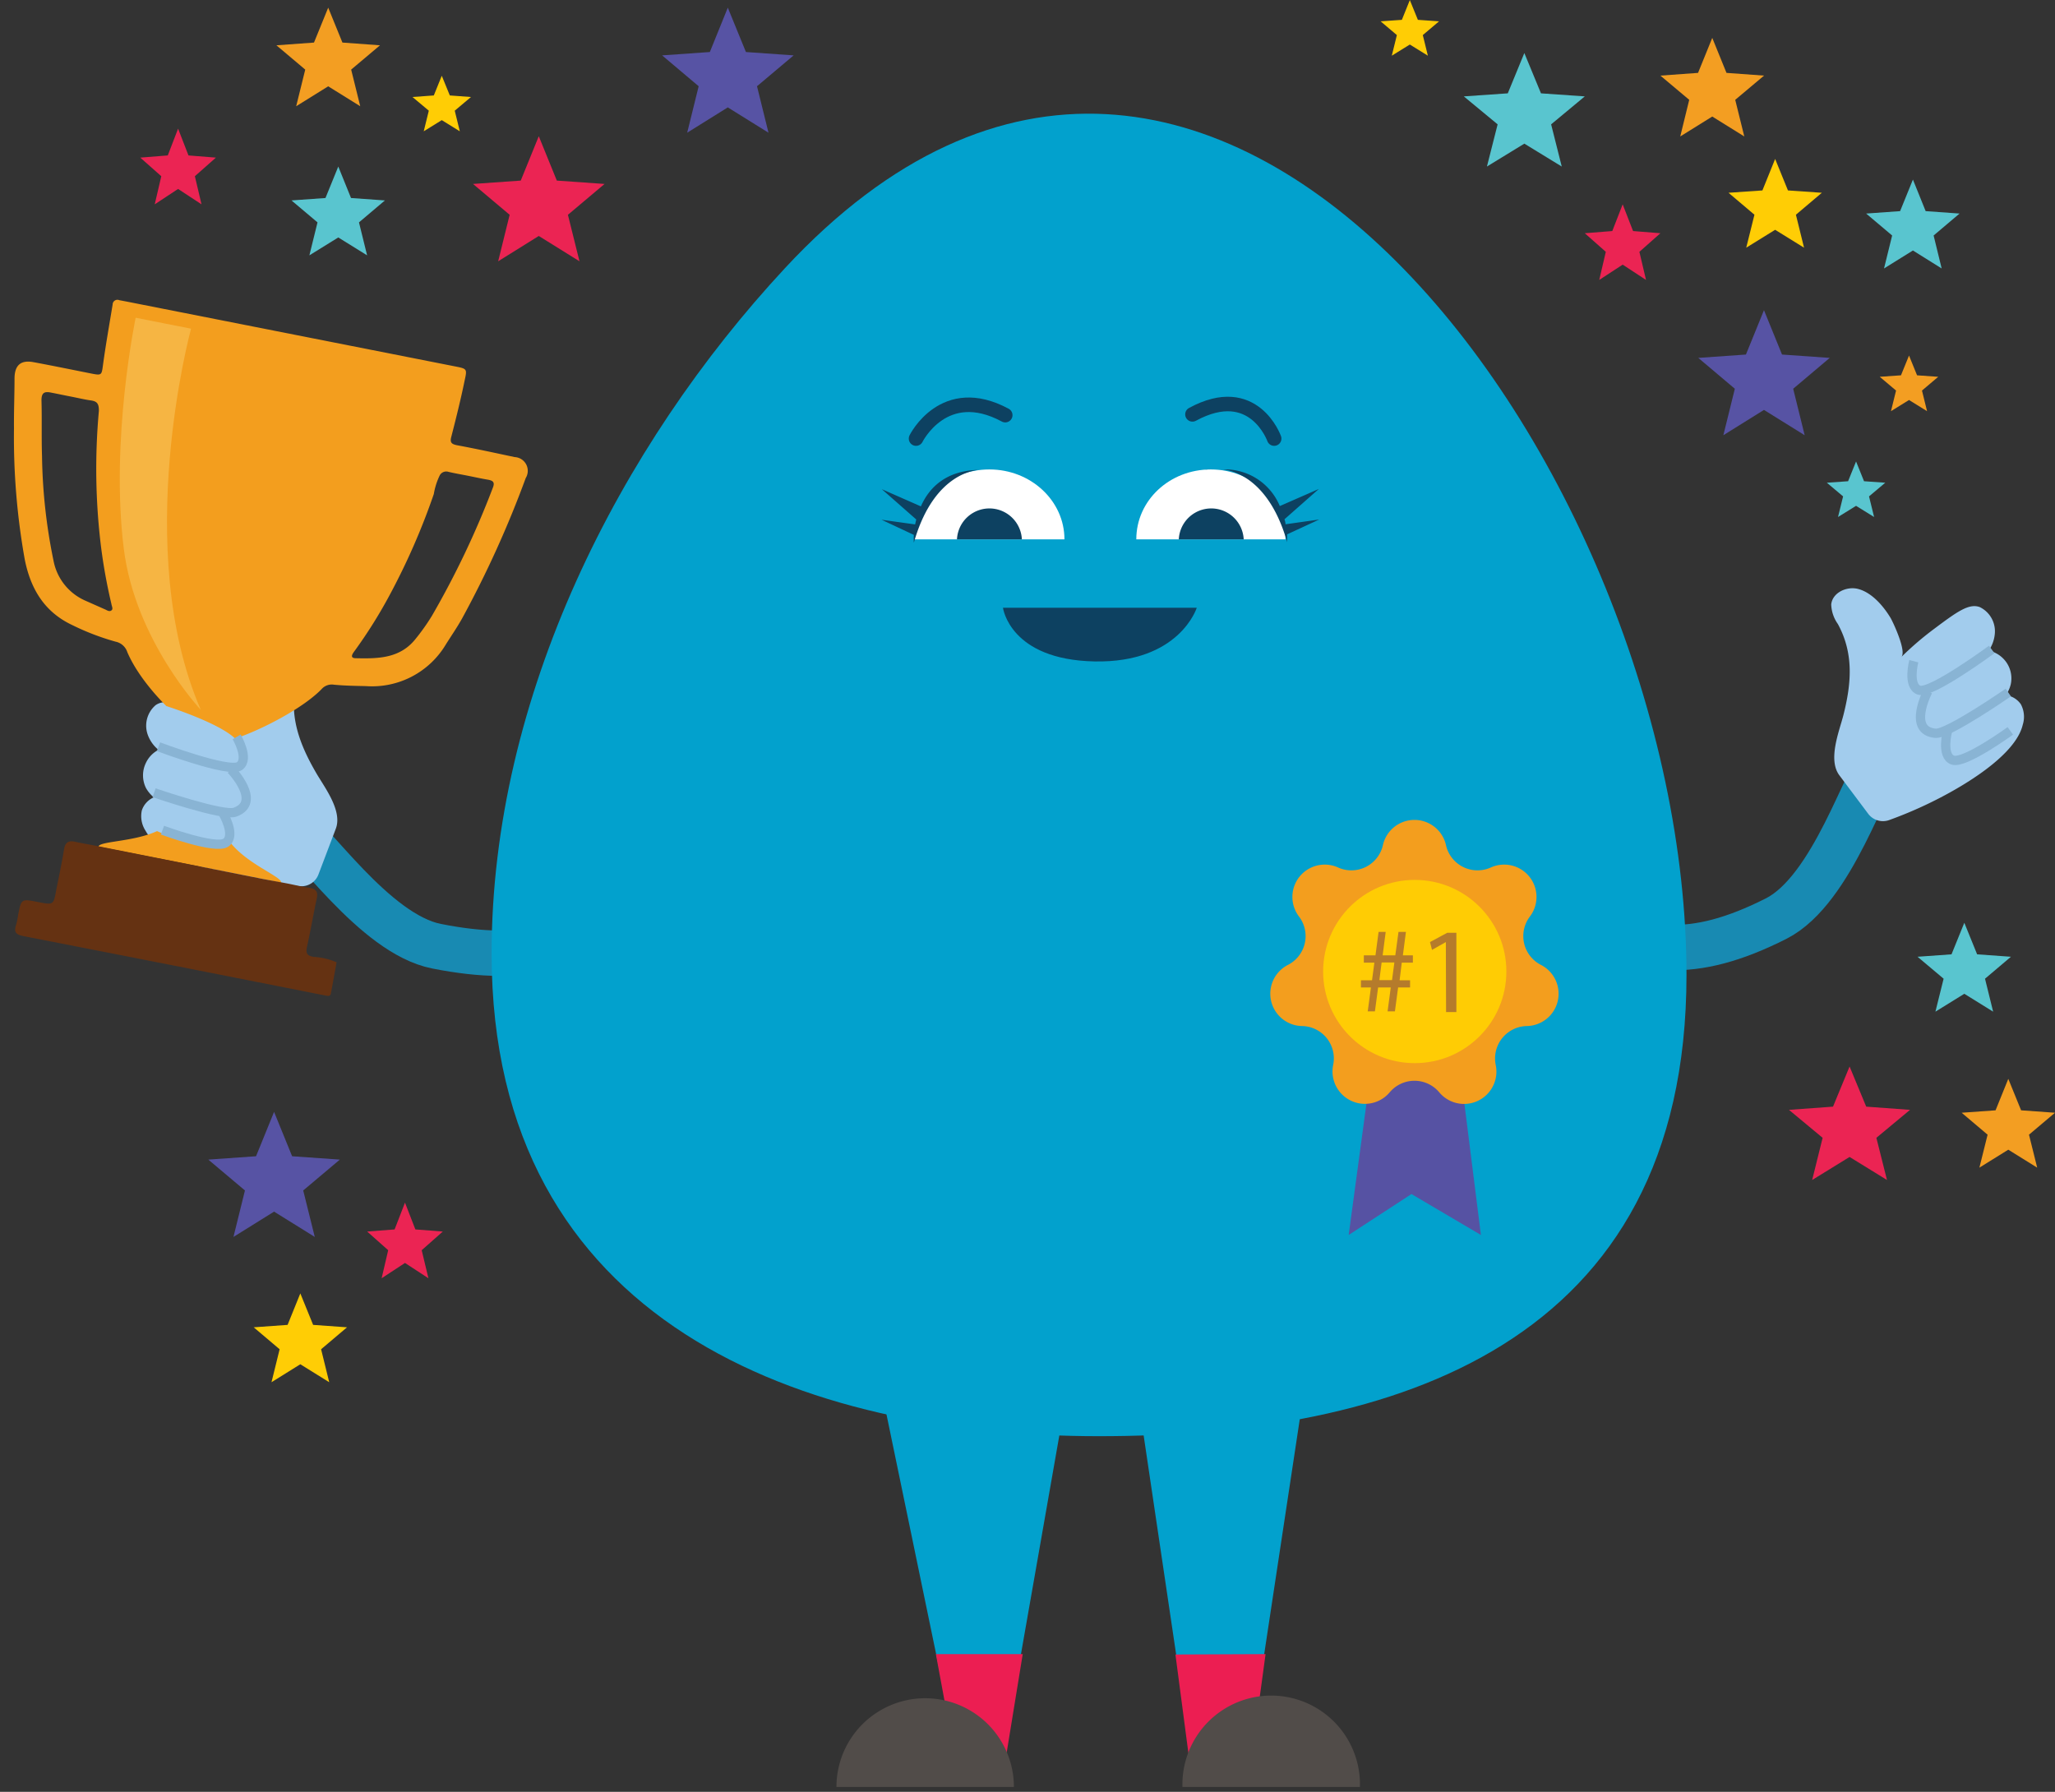 <svg xmlns="http://www.w3.org/2000/svg" viewBox="0 0 263.1 229.4"><rect x="0" y="0" width="263.1" height="229.4" fill="#333333" stroke="none"/><defs><style>.cls-1,.cls-3,.cls-5{fill:none;stroke-miterlimit:10;}.cls-1{stroke:#188ab2;stroke-width:5.81px;}.cls-1,.cls-5{stroke-linecap:round;}.cls-2{fill:#a2cced;}.cls-3{stroke:#89b4d4;stroke-width:1.19px;}.cls-4{fill:#02a1cd;}.cls-5{stroke:#0d4161;stroke-width:1.86px;}.cls-6{fill:#0d4161;}.cls-7{fill:#fff;}.cls-8{fill:#f39e1e;}.cls-9{fill:#653212;}.cls-10{fill:#f6b543;}.cls-11{fill:#5652a3;}.cls-12{fill:#ffcc04;}.cls-13{fill:#b57b2b;}.cls-14{fill:#1d8ab1;}.cls-15{fill:#59c5cf;}.cls-16{fill:#eb2453;}.cls-17{fill:#f39e22;}.cls-18{fill:#ffcd05;}.cls-19{fill:#5753a4;}.cls-20{fill:#ec1e52;}.cls-21{fill:#514c49;}</style></defs><g id="Layer_2" data-name="Layer 2"><path class="cls-1" d="M203.27,117.29c6.44,4.8,13.36,5.77,24.14.31,7.3-3.71,11.52-18.48,13.67-20.35"/><path class="cls-2" d="M239.18,104.18a2.36,2.36,0,0,0,2.69.81,53.37,53.37,0,0,0,6.62-2.91c2.34-1.22,9.52-5.19,10.48-9.29a3.38,3.38,0,0,0-.25-2.64A2.75,2.75,0,0,0,256.79,89a3.86,3.86,0,0,0,.65-1.41,3.6,3.6,0,0,0-.83-3.13,3.65,3.65,0,0,0-2-1.16,4.45,4.45,0,0,0,.79-2.22,3.44,3.44,0,0,0-1.94-3.36c-1.38-.5-2.89.59-5.78,2.75a40.21,40.21,0,0,0-4.27,3.66c.74-.67-1-4.38-1.35-5-.92-1.53-2.41-3.29-4.21-3.74-1.44-.35-3.25.49-3.4,2a4.58,4.58,0,0,0,.85,2.5c2.05,3.76,1.75,7.58.7,11.7-.51,2-2,5.62-.53,7.64Z"/><path class="cls-3" d="M255,83.15s-7.79,5.74-9.3,5.21-.68-3.71-.68-3.71"/><path class="cls-3" d="M257.12,88.66s-7.7,5.34-9.3,5.22c-3.68-.3-1-5.39-1-5.39"/><path class="cls-3" d="M257.38,93.57s-5.86,4.27-7.37,3.74-.68-3.7-.68-3.7"/><path class="cls-1" d="M37.11,105.79c2.58,1.22,10.75,13.76,18.78,15.35,11.85,2.34,18.15.06,23-6.29"/><path class="cls-2" d="M43,106.08c.87-2.34-1.53-5.38-2.57-7.21-2.13-3.68-3.45-7.28-2.5-11.45a4.58,4.58,0,0,0,.15-2.64c-.55-1.39-2.52-1.71-3.82-1-1.61.92-2.57,3-3,4.74-.15.72-.83,4.77.06,5.22a38.19,38.19,0,0,0-5.11-2.37c-3.36-1.3-5.11-1.94-6.3-1.08a3.46,3.46,0,0,0-1,3.76A4.43,4.43,0,0,0,20.29,96a3.6,3.6,0,0,0-1.6,1.65,3.65,3.65,0,0,0,0,3.24,4.26,4.26,0,0,0,1,1.19,2.78,2.78,0,0,0-1.53,1.67,3.41,3.41,0,0,0,.47,2.6c2,3.69,10,5.57,12.62,6.11a53.94,53.94,0,0,0,7.15,1,2.34,2.34,0,0,0,2.37-1.5Z"/><polyline class="cls-4" points="159.53 227.12 166.88 178.59 145.65 178.59 153.06 228.52 158.71 224.94"/><polyline class="cls-4" points="122.5 224.55 113.27 179.99 136.29 179.99 128.02 227.12 120.11 224.55"/><path class="cls-4" d="M62.94,122.09c0-32.93,16.36-64.94,37.55-87.75,54.61-58.83,115.43,26.14,115.43,90.47,0,47.5-37.61,59.06-75.24,59.06S62.94,169.58,62.94,122.09Z"/><path class="cls-5" d="M117.28,56.15s3.57-7.23,11.42-3"/><path class="cls-5" d="M163.13,56.15s-2.61-7.36-10.46-3.1"/><path class="cls-6" d="M153.22,77.81s-2.21,7.08-13.08,6.87-11.73-6.87-11.73-6.87Z"/><path class="cls-7" d="M145.48,69.05c0-5,4.27-8.95,9.54-8.95s9.56,4,9.56,8.95"/><path class="cls-6" d="M150.92,69.05a4.16,4.16,0,0,1,8.31,0"/><path class="cls-7" d="M117.07,69.05c0-5,4.3-8.95,9.6-8.95s9.61,4,9.61,8.95"/><path class="cls-6" d="M122.52,69.05a4.16,4.16,0,0,1,8.31,0"/><path class="cls-6" d="M117.9,64.83l-5-2.2,4.41,3.88c-.06.22-.1.43-.15.63l-4.3-.6L117,68.48a7.85,7.85,0,0,0,0,1c2.3-8.1,6.92-9.17,8.24-9.32C121,60.26,118.9,62.54,117.9,64.83Z"/><path class="cls-6" d="M125.2,60.12h0Z"/><path class="cls-6" d="M168.9,66.51l-4.31.61a2.94,2.94,0,0,0-.14-.64l4.4-3.88-5,2.19a7.59,7.59,0,0,0-7.29-4.69c1.32.13,5.93,1.22,8.23,9.31v-1Z"/><path class="cls-6" d="M154.65,60.12h-.37A1.53,1.53,0,0,1,154.65,60.12Z"/><path class="cls-8" d="M63.1,62.44a112.43,112.43,0,0,1-7.8,16.4,27.44,27.44,0,0,1-2.13,3c-2,2.48-4.8,2.49-7.6,2.43-.81,0-.47-.53-.21-.88a61.53,61.53,0,0,0,4.49-7.14,86.9,86.9,0,0,0,5.69-13,8.79,8.79,0,0,1,.74-2.35.94.94,0,0,1,1.14-.49c.84.2,1.69.34,2.54.51h0c.85.17,1.7.36,2.55.5C63.14,61.54,63.37,61.76,63.1,62.44ZM14.23,78.17c-.21.15-.48,0-.71-.12l-2.66-1.18a7,7,0,0,1-4-5.05A70.51,70.51,0,0,1,5.38,58.39c-.08-2.38,0-4.76-.07-7.14,0-.92.33-1.16,1.16-1s1.77.36,2.65.53,1.69.37,2.54.49,1,.51,1,1.34a81.82,81.82,0,0,0,.26,17.28,69.82,69.82,0,0,0,1.35,7.46C14.31,77.64,14.54,78,14.23,78.17ZM65.9,58.52C63.43,58,61,57.46,58.5,57c-.65-.14-.93-.31-.72-1.08C58.4,53.5,59,51.1,59.49,48.7c.33-1.48.3-1.49-1.22-1.79l-42-8.29-1-.19a.61.61,0,0,0-.85.56c-.42,2.57-.88,5.13-1.23,7.71-.18,1.32-.15,1.39-1.51,1.12-2.47-.49-4.94-1-7.43-1.46-1.56-.28-2.35.37-2.39,2,0,2.17-.09,4.33-.07,6.5A88.65,88.65,0,0,0,3.17,71.63c.75,3.76,2.51,6.72,6.09,8.4a31.79,31.79,0,0,0,5.54,2.12,2,2,0,0,1,1.5,1.34c1.52,3.56,5.27,7.6,8.49,9.91l-2,10.21c-1.11,4.4-10,3.78-10.18,4.77l1.8.36L34,112.6l2,.41c.19-1-7.66-3.43-7.74-8.31l2-10.19c3.27-1.11,8.49-3.81,10.89-6.26a1.74,1.74,0,0,1,1.61-.59c1.36.13,2.73.15,4.09.18a11,11,0,0,0,10.23-5.33c.69-1.1,1.43-2.17,2.07-3.31a133.54,133.54,0,0,0,8.16-18A1.76,1.76,0,0,0,65.9,58.52Z"/><path class="cls-9" d="M12.53,108.33l20.82,4.14c1.06.21,2.12.39,3.18.59s2,.44,3,.59,1.22.55,1,1.49c-.43,2-.76,4-1.21,6-.19.84-.08,1.22.86,1.37a8.37,8.37,0,0,1,2.91.69c-.24,1.35-.48,2.7-.73,4-.05.27-.24.33-.48.29l-.75-.14q-19-3.77-38.07-7.49c-1-.19-1.32-.49-1-1.45a9.07,9.07,0,0,0,.26-1.28c.41-2.07.41-2.07,2.53-1.65,2,.39,2,.39,2.35-1.54.35-1.74.72-3.48,1-5.22.15-.89.59-1.14,1.43-.95S11.57,108.14,12.53,108.33Z"/><path class="cls-10" d="M24.46,42.08s-7.7,28.19,1.25,48.8c0,0-8.4-8.92-9.86-20.62-1.75-14,1.52-29.58,1.52-29.58Z"/><path class="cls-2" d="M21.31,90.4s9.16,2.89,9.41,5.18A5.81,5.81,0,0,1,30,99.31l-1.12,8.82s-6.94-.77-8.77-1.73S21.28,100,21.28,100Z"/><path class="cls-3" d="M28.57,104.14s1.65,2.81.35,3.74-8.12-1.6-8.12-1.6"/><path class="cls-3" d="M30.3,94.34s1.66,2.83.35,3.75S20.29,95.6,20.29,95.6"/><path class="cls-3" d="M29.59,98.53s4,4.17.5,5.45c-1.5.56-10.36-2.49-10.36-2.49"/><polygon class="cls-11" points="176.22 131.86 172.67 158.11 180.71 152.87 189.6 158.11 186.26 131.54 176.22 131.86"/><path class="cls-8" d="M185.15,108.3h0a4.14,4.14,0,0,0,5.72,2.76h0a4.14,4.14,0,0,1,5,6.28h0a4.14,4.14,0,0,0,1.41,6.19h0a4.14,4.14,0,0,1-1.78,7.83h0a4.15,4.15,0,0,0-4,5h0a4.14,4.14,0,0,1-7.23,3.49h0a4.14,4.14,0,0,0-6.35,0h0a4.15,4.15,0,0,1-7.24-3.49h0a4.14,4.14,0,0,0-4-5h0a4.14,4.14,0,0,1-1.78-7.83h0a4.14,4.14,0,0,0,1.41-6.19h0a4.14,4.14,0,0,1,5-6.28h0a4.14,4.14,0,0,0,5.72-2.76h0A4.14,4.14,0,0,1,185.15,108.3Z"/><circle class="cls-12" cx="181.13" cy="124.38" r="11.73"/><path class="cls-13" d="M175.11,129.48l.41-3.06h-1.28v-.92h1.42l.3-2.26h-1.35v-.93h1.49l.4-3h.91l-.39,3h1.62l.41-3H180l-.39,3h1.28v.93h-1.42l-.28,2.26h1.34v.92H179l-.41,3.06h-.94l.41-3.06h-1.62l-.41,3.06Zm3.11-4,.3-2.26h-1.63l-.29,2.26Z"/><path class="cls-13" d="M185.11,120.61h0l-1.77,1-.26-1,2.21-1.19h1.17v10.15h-1.32Z"/><path class="cls-14" d="M225.15,118.18l1.31,2.59h0Z"/><polygon class="cls-15" points="244.91 22.99 246.54 27.03 250.88 27.34 247.56 30.15 248.59 34.37 244.91 32.07 241.21 34.37 242.25 30.15 238.92 27.34 243.27 27.03 244.91 22.99"/><polygon class="cls-15" points="251.49 118.14 253.13 122.18 257.46 122.49 254.14 125.3 255.18 129.52 251.49 127.23 247.79 129.52 248.84 125.3 245.5 122.49 249.85 122.18 251.49 118.14"/><polygon class="cls-15" points="43.31 21.32 44.94 25.35 49.28 25.66 45.96 28.47 47 32.69 43.31 30.4 39.61 32.69 40.65 28.47 37.32 25.66 41.67 25.35 43.31 21.32"/><polygon class="cls-16" points="207.75 26.16 209.08 29.58 212.58 29.86 209.89 32.24 210.74 35.84 207.75 33.88 204.75 35.84 205.59 32.24 202.9 29.86 206.42 29.58 207.75 26.16"/><polygon class="cls-16" points="51.85 153.97 53.18 157.4 56.69 157.67 53.99 160.06 54.85 163.65 51.85 161.69 48.86 163.65 49.7 160.06 47.01 157.67 50.52 157.4 51.85 153.97"/><polygon class="cls-16" points="22.8 16.47 24.13 19.9 27.64 20.18 24.95 22.56 25.8 26.16 22.8 24.19 19.81 26.16 20.65 22.56 17.96 20.18 21.48 19.9 22.8 16.47"/><polygon class="cls-15" points="237.63 59.08 238.65 61.61 241.37 61.8 239.29 63.55 239.94 66.19 237.63 64.76 235.32 66.19 235.97 63.55 233.89 61.8 236.61 61.61 237.63 59.08"/><polygon class="cls-17" points="244.41 45.52 245.44 48.05 248.15 48.24 246.07 50 246.72 52.64 244.41 51.21 242.1 52.64 242.75 50 240.66 48.24 243.38 48.05 244.41 45.52"/><polygon class="cls-18" points="180.5 0.01 181.53 2.54 184.24 2.73 182.16 4.49 182.81 7.13 180.5 5.7 178.19 7.13 178.84 4.49 176.76 2.73 179.48 2.54 180.5 0.01"/><polygon class="cls-18" points="56.56 9.7 57.59 12.22 60.3 12.42 58.22 14.17 58.87 16.81 56.56 15.38 54.25 16.81 54.9 14.17 52.81 12.42 55.54 12.22 56.56 9.7"/><polygon class="cls-15" points="195.16 6.79 197.29 11.95 202.9 12.34 198.59 15.92 199.95 21.32 195.16 18.39 190.37 21.32 191.74 15.92 187.41 12.34 193.04 11.95 195.16 6.79"/><polygon class="cls-18" points="227.27 20.35 228.91 24.38 233.25 24.68 229.93 27.49 230.97 31.71 227.27 29.42 223.57 31.71 224.62 27.49 221.3 24.68 225.64 24.38 227.27 20.35"/><polygon class="cls-17" points="257.12 138.12 258.76 142.15 263.1 142.46 259.77 145.27 260.82 149.49 257.12 147.19 253.42 149.49 254.47 145.27 251.15 142.46 255.49 142.15 257.12 138.12"/><polygon class="cls-18" points="38.45 165.59 40.09 169.62 44.43 169.93 41.11 172.74 42.15 176.96 38.45 174.66 34.76 176.96 35.8 172.74 32.48 169.93 36.82 169.62 38.45 165.59"/><polygon class="cls-19" points="225.84 39.71 228.15 45.39 234.26 45.82 229.58 49.77 231.05 55.72 225.84 52.48 220.64 55.72 222.11 49.77 217.43 45.82 223.53 45.39 225.84 39.71"/><polygon class="cls-19" points="93.18 0.98 95.5 6.66 101.61 7.09 96.92 11.04 98.39 16.99 93.18 13.75 87.98 16.99 89.45 11.04 84.77 7.09 90.88 6.66 93.18 0.98"/><polygon class="cls-19" points="35.09 142.35 37.4 148.03 43.51 148.46 38.82 152.41 40.3 158.36 35.09 155.12 29.89 158.36 31.36 152.41 26.67 148.46 32.78 148.03 35.09 142.35"/><polygon class="cls-16" points="68.98 17.44 71.29 23.12 77.4 23.55 72.71 27.5 74.19 33.45 68.98 30.21 63.78 33.45 65.25 27.5 60.56 23.55 66.67 23.12 68.98 17.44"/><polygon class="cls-17" points="219.22 4.85 221.04 9.33 225.85 9.68 222.16 12.78 223.32 17.47 219.22 14.92 215.12 17.47 216.27 12.78 212.58 9.68 217.4 9.33 219.22 4.85"/><polygon class="cls-17" points="42.02 0.98 43.84 5.45 48.65 5.8 44.96 8.91 46.12 13.6 42.02 11.05 37.92 13.6 39.08 8.91 35.39 5.8 40.2 5.45 42.02 0.98"/><polygon class="cls-16" points="236.8 136.54 238.93 141.68 244.54 142.09 240.23 145.67 241.59 151.07 236.8 148.12 232.01 151.07 233.35 145.67 229.04 142.09 234.68 141.68 236.8 136.54"/><polygon class="cls-20" points="119.82 211.77 130.94 211.77 128.34 227.71 122.77 227.71 119.82 211.77"/><polygon class="cls-20" points="150.49 211.82 162.03 211.77 159.86 227.71 152.58 227.71 150.49 211.82"/><path class="cls-21" d="M107.09,228.78a11.36,11.36,0,0,1,22.72,0h0"/><path class="cls-21" d="M151.39,228.78a11.36,11.36,0,1,1,22.72-.67c0,.22,0,.45,0,.67"/></g></svg>